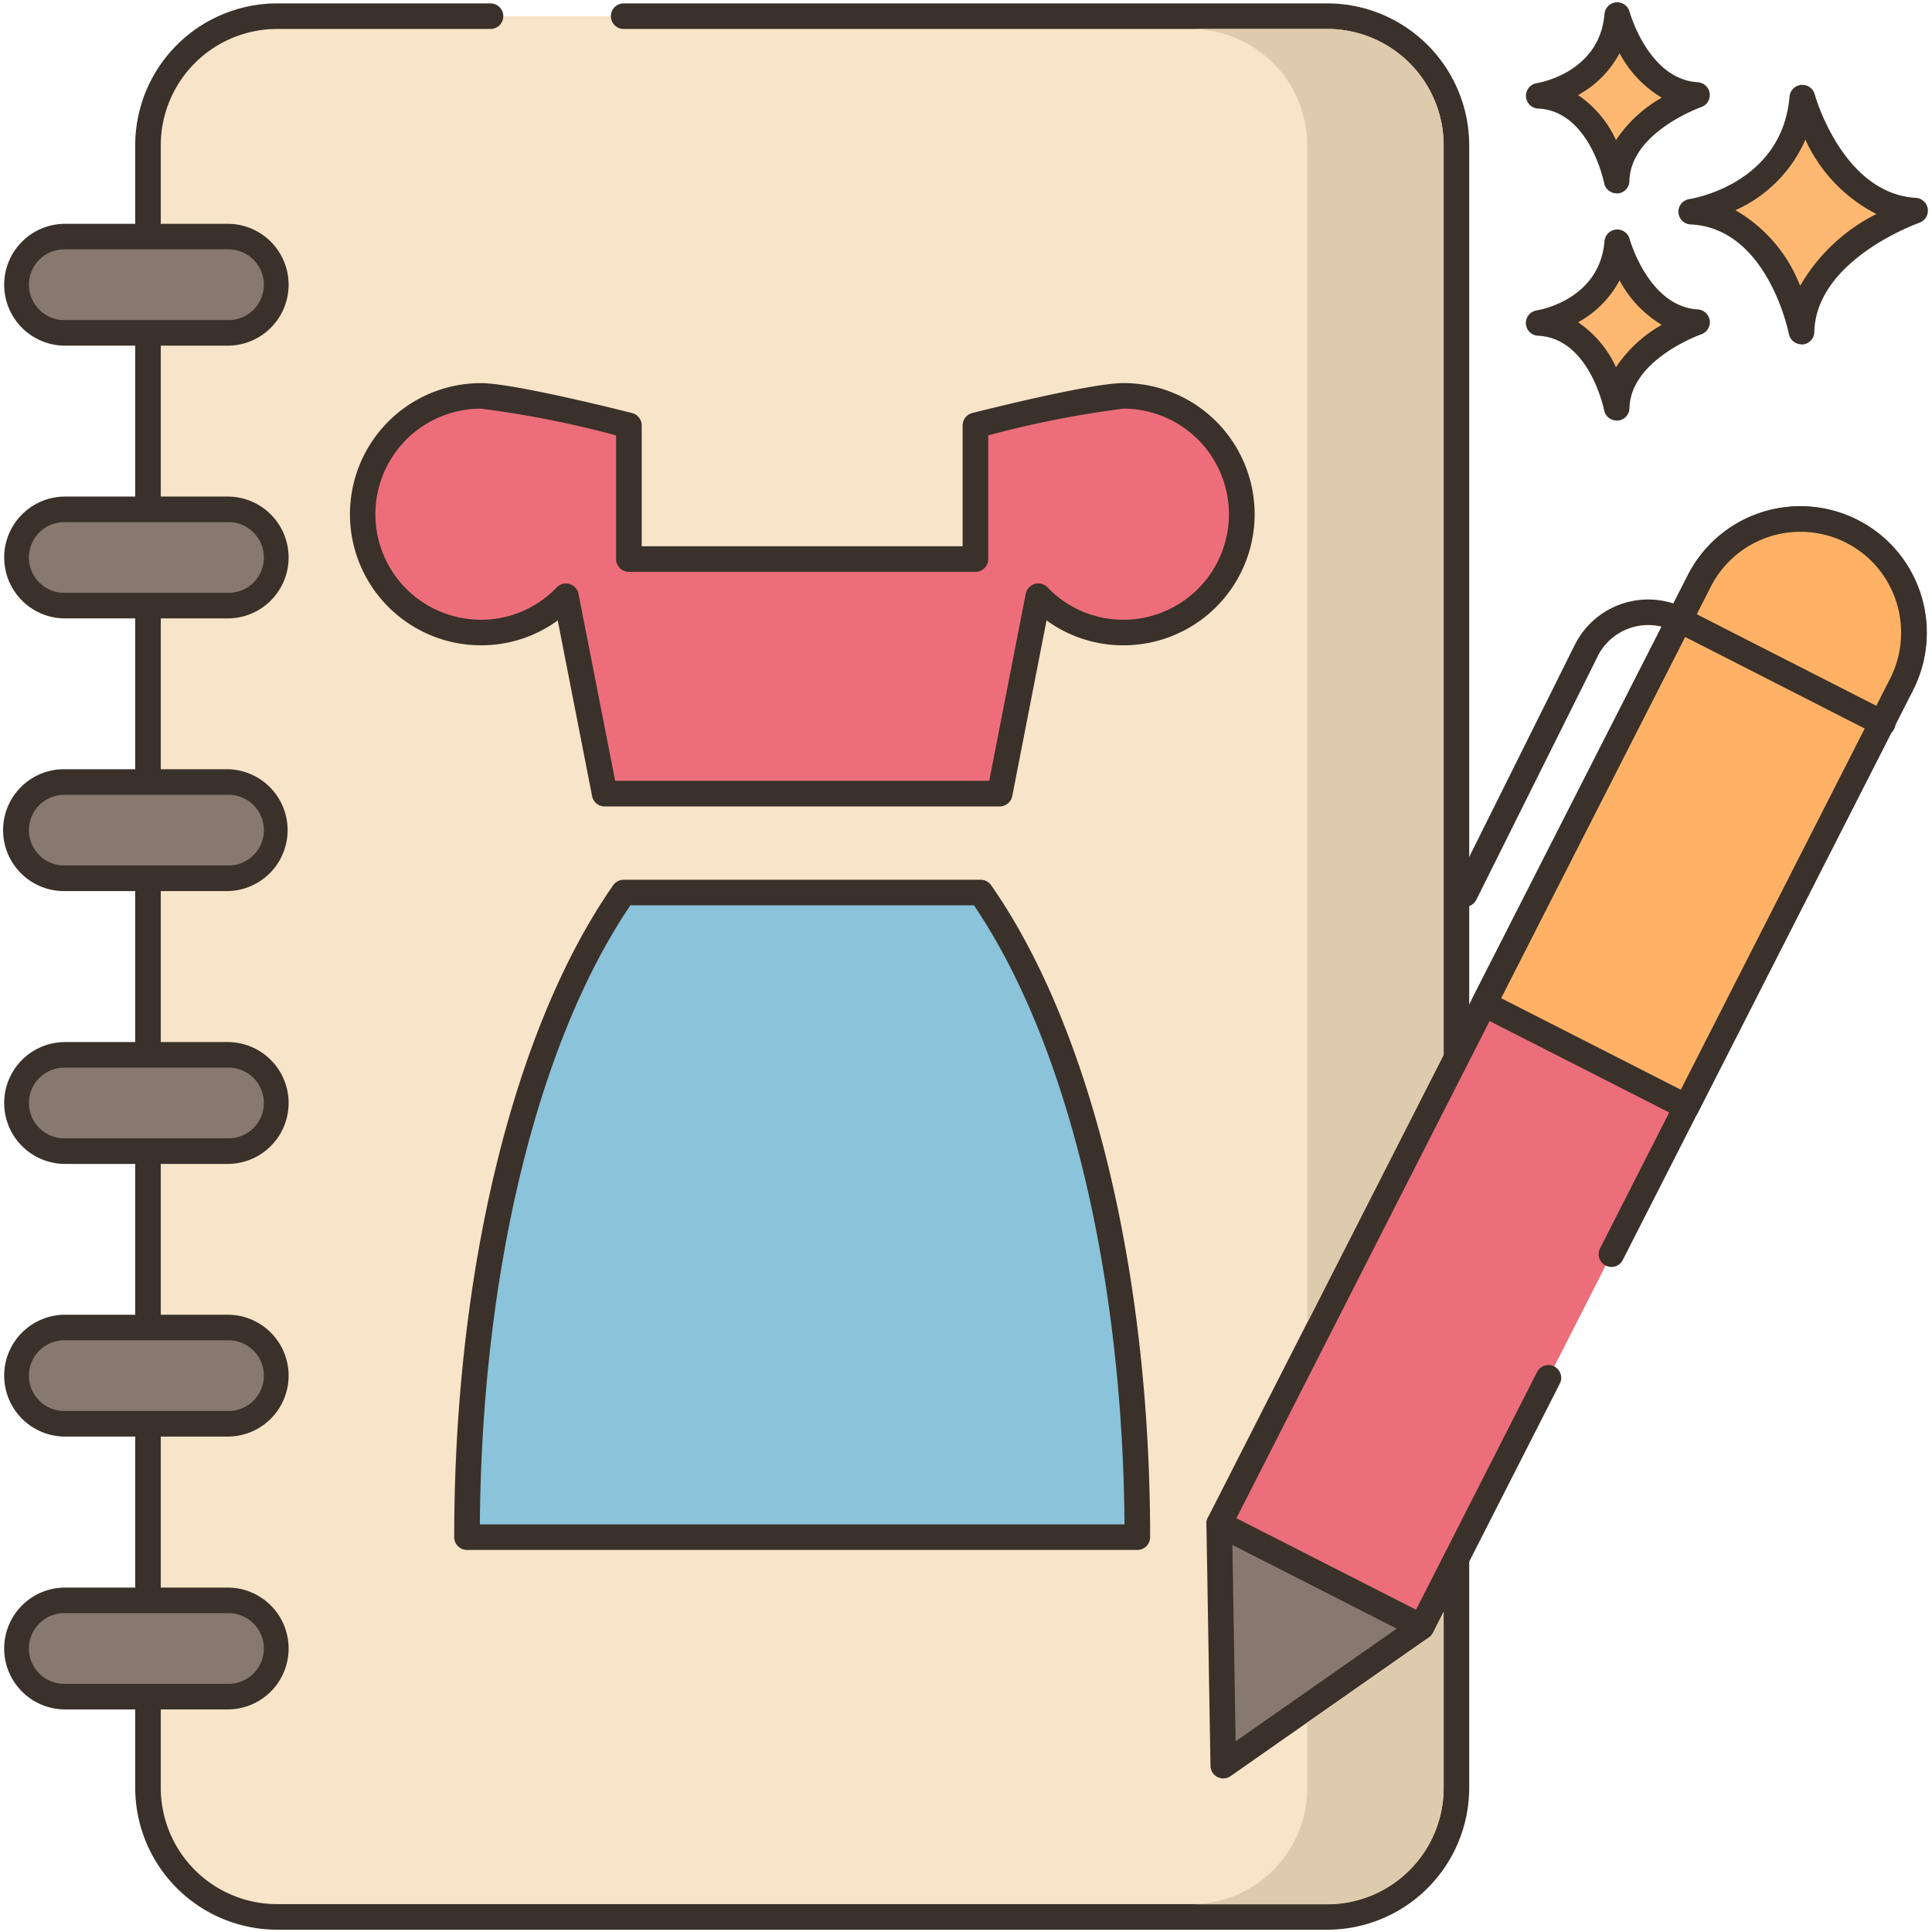<svg xmlns="http://www.w3.org/2000/svg" xmlns:xlink="http://www.w3.org/1999/xlink" width="102" height="102" viewBox="0 0 102 102">
  <defs>
    <clipPath id="clip-path">
      <rect id="SVGID" width="102" height="102" transform="translate(-303.797 2296.751)" fill="none"/>
    </clipPath>
  </defs>
  <g id="Grupo_55606" data-name="Grupo 55606" transform="translate(303.797 -2296.751)">
    <path id="Trazado_105797" data-name="Trazado 105797" d="M-277.9,2297.6H-289.17a6.816,6.816,0,0,0-6.814,6.815v86.721a6.814,6.814,0,0,0,6.814,6.814h55.45a6.814,6.814,0,0,0,6.815-6.813h0V2304.42a6.815,6.815,0,0,0-6.815-6.815H-277.9Z" fill="#f8e4c8"/>
    <path id="Trazado_105798" data-name="Trazado 105798" d="M-233.72,2398.63h-55.45a7.5,7.5,0,0,1-7.488-7.489V2304.42a7.5,7.5,0,0,1,7.488-7.49H-277.9a.675.675,0,0,1,.675.675.675.675,0,0,1-.675.675H-289.17a6.147,6.147,0,0,0-6.139,6.14v86.721a6.146,6.146,0,0,0,6.139,6.139h55.45a6.146,6.146,0,0,0,6.14-6.139V2304.42a6.146,6.146,0,0,0-6.14-6.14h-37.15a.675.675,0,0,1-.675-.675.675.675,0,0,1,.675-.675h37.15a7.5,7.5,0,0,1,7.49,7.49v86.721a7.5,7.5,0,0,1-7.49,7.489Z" fill="#3a312a"/>
    <path id="Trazado_105799" data-name="Trazado 105799" d="M-243.751,2377.905h-35.391c0-14.334,3.3-26.913,8.272-34.033h18.846c4.971,7.12,8.273,19.7,8.273,34.033Z" fill="#8ac3da"/>
    <path id="Trazado_105800" data-name="Trazado 105800" d="M-243.751,2378.58h-35.391a.675.675,0,0,1-.675-.675c0-14.024,3.139-26.892,8.394-34.419a.676.676,0,0,1,.553-.288h18.846a.674.674,0,0,1,.554.288c5.257,7.527,8.394,20.4,8.394,34.419a.675.675,0,0,1-.675.675Zm-34.712-1.35h34.035c-.1-13.315-3.049-25.455-7.95-32.683h-18.137c-4.9,7.228-7.852,19.368-7.948,32.683Z" fill="#3a312a"/>
    <path id="Trazado_105801" data-name="Trazado 105801" d="M-244.487,2317.651c-1.69,0-7.813,1.56-7.813,1.56v7.055h-18.3v-7.055s-6.123-1.56-7.813-1.56a6.247,6.247,0,0,0-6.254,6.24,6.247,6.247,0,0,0,6.24,6.254,6.245,6.245,0,0,0,4.507-1.914l2.037,10.42h20.858l2.034-10.423a6.244,6.244,0,0,0,8.83.166,6.244,6.244,0,0,0,.166-8.83,6.246,6.246,0,0,0-4.5-1.913Z" fill="#ed6e7a"/>
    <path id="Trazado_105802" data-name="Trazado 105802" d="M-251.018,2339.326h-20.858a.671.671,0,0,1-.662-.544l-1.813-9.276a6.847,6.847,0,0,1-4.055,1.314,6.921,6.921,0,0,1-6.915-6.927,6.921,6.921,0,0,1,6.915-6.915c1.755,0,7.726,1.515,7.979,1.58a.675.675,0,0,1,.509.654v6.38h16.943v-6.381a.675.675,0,0,1,.509-.654c.253-.064,6.225-1.581,7.979-1.581a6.922,6.922,0,0,1,6.928,6.916,6.921,6.921,0,0,1-6.916,6.928h-.012a6.853,6.853,0,0,1-4.057-1.316l-1.811,9.276a.676.676,0,0,1-.663.546Zm-20.3-1.35h19.747l1.928-9.877a.676.676,0,0,1,.794-.533.685.685,0,0,1,.356.194,5.519,5.519,0,0,0,4.009,1.71,5.572,5.572,0,0,0,5.568-5.576,5.572,5.572,0,0,0-5.568-5.568,53.161,53.161,0,0,0-7.138,1.411v6.529a.675.675,0,0,1-.675.675h-18.3a.675.675,0,0,1-.675-.675v-6.528a53.165,53.165,0,0,0-7.138-1.412,5.572,5.572,0,0,0-5.568,5.576,5.572,5.572,0,0,0,5.568,5.568,5.518,5.518,0,0,0,4.007-1.708.674.674,0,0,1,.954-.016.667.667,0,0,1,.194.356Z" fill="#3a312a"/>
    <path id="Trazado_105803" data-name="Trazado 105803" d="M-291.776,2309.237h-8.584a2.542,2.542,0,0,0-2.592,2.491,2.543,2.543,0,0,0,2.492,2.592h8.684a2.542,2.542,0,0,0,2.592-2.491,2.543,2.543,0,0,0-2.492-2.592Z" fill="#87796f"/>
    <path id="Trazado_105804" data-name="Trazado 105804" d="M-291.775,2315h-8.585a3.216,3.216,0,0,1-3.216-3.216,3.216,3.216,0,0,1,3.216-3.217h8.584a3.216,3.216,0,0,1,3.216,3.217,3.216,3.216,0,0,1-3.216,3.216Zm-8.585-5.083a1.867,1.867,0,0,0-1.91,1.824,1.868,1.868,0,0,0,1.824,1.909h8.67a1.867,1.867,0,0,0,1.91-1.823,1.868,1.868,0,0,0-1.824-1.91h-8.67Z" fill="#3a312a"/>
    <path id="Trazado_105805" data-name="Trazado 105805" d="M-291.776,2323.637h-8.584a2.541,2.541,0,0,0-2.541,2.542,2.541,2.541,0,0,0,2.541,2.541h8.584a2.542,2.542,0,0,0,2.542-2.541,2.542,2.542,0,0,0-2.542-2.542Z" fill="#87796f"/>
    <path id="Trazado_105806" data-name="Trazado 105806" d="M-291.775,2329.4h-8.585a3.216,3.216,0,0,1-3.216-3.216,3.217,3.217,0,0,1,3.216-3.217h8.584a3.217,3.217,0,0,1,3.216,3.217,3.216,3.216,0,0,1-3.216,3.216Zm-8.585-5.083a1.868,1.868,0,0,0-1.91,1.824,1.868,1.868,0,0,0,1.824,1.909h8.67a1.867,1.867,0,0,0,1.91-1.823,1.868,1.868,0,0,0-1.824-1.91h-8.67Z" fill="#3a312a"/>
    <path id="Trazado_105807" data-name="Trazado 105807" d="M-291.776,2338.037h-8.584a2.541,2.541,0,0,0-2.592,2.491,2.542,2.542,0,0,0,2.491,2.592h8.685a2.542,2.542,0,0,0,2.592-2.491,2.543,2.543,0,0,0-2.492-2.592Z" fill="#87796f"/>
    <path id="Trazado_105808" data-name="Trazado 105808" d="M-291.775,2343.795h-8.585a3.216,3.216,0,0,1-3.273-3.16,3.217,3.217,0,0,1,3.16-3.273h8.7a3.218,3.218,0,0,1,3.16,3.273,3.217,3.217,0,0,1-3.16,3.16Zm-8.585-5.083a1.868,1.868,0,0,0-1.91,1.824,1.868,1.868,0,0,0,1.824,1.909h8.67a1.867,1.867,0,0,0,1.91-1.823,1.868,1.868,0,0,0-1.824-1.91h-8.67Z" fill="#3a312a"/>
    <path id="Trazado_105809" data-name="Trazado 105809" d="M-291.776,2352.437h-8.584a2.541,2.541,0,0,0-2.541,2.542,2.541,2.541,0,0,0,2.541,2.541h8.584a2.542,2.542,0,0,0,2.542-2.541A2.542,2.542,0,0,0-291.776,2352.437Z" fill="#87796f"/>
    <path id="Trazado_105810" data-name="Trazado 105810" d="M-291.775,2358.2h-8.585a3.216,3.216,0,0,1-3.216-3.216,3.216,3.216,0,0,1,3.216-3.217h8.584a3.216,3.216,0,0,1,3.216,3.217,3.216,3.216,0,0,1-3.216,3.216Zm-8.585-5.083a1.867,1.867,0,0,0-1.91,1.824,1.868,1.868,0,0,0,1.824,1.909h8.67a1.867,1.867,0,0,0,1.91-1.823,1.868,1.868,0,0,0-1.824-1.91h-8.67Z" fill="#3a312a"/>
    <path id="Trazado_105811" data-name="Trazado 105811" d="M-291.776,2366.837h-8.584a2.543,2.543,0,0,0-2.592,2.492,2.543,2.543,0,0,0,2.492,2.591h8.684a2.541,2.541,0,0,0,2.592-2.491,2.543,2.543,0,0,0-2.492-2.592Z" fill="#87796f"/>
    <path id="Trazado_105812" data-name="Trazado 105812" d="M-291.775,2372.595h-8.585a3.216,3.216,0,0,1-3.216-3.216,3.216,3.216,0,0,1,3.216-3.217h8.584a3.216,3.216,0,0,1,3.216,3.217,3.216,3.216,0,0,1-3.216,3.216Zm-8.585-5.083a1.868,1.868,0,0,0-1.91,1.824,1.868,1.868,0,0,0,1.824,1.909h8.67a1.867,1.867,0,0,0,1.91-1.823,1.868,1.868,0,0,0-1.824-1.91h-8.67Z" fill="#3a312a"/>
    <path id="Trazado_105813" data-name="Trazado 105813" d="M-291.776,2381.237h-8.584a2.542,2.542,0,0,0-2.592,2.491,2.543,2.543,0,0,0,2.492,2.592h8.684a2.542,2.542,0,0,0,2.592-2.491,2.543,2.543,0,0,0-2.492-2.592Z" fill="#87796f"/>
    <path id="Trazado_105814" data-name="Trazado 105814" d="M-291.775,2387h-8.585a3.216,3.216,0,0,1-3.216-3.216,3.216,3.216,0,0,1,3.216-3.217h8.584a3.216,3.216,0,0,1,3.216,3.217,3.216,3.216,0,0,1-3.216,3.216Zm-8.585-5.083a1.867,1.867,0,0,0-1.91,1.824,1.868,1.868,0,0,0,1.824,1.909h8.67a1.867,1.867,0,0,0,1.91-1.823,1.868,1.868,0,0,0-1.824-1.91h-8.67Z" fill="#3a312a"/>
    <path id="Trazado_105815" data-name="Trazado 105815" d="M-208.644,2301.9s1.534,5.7,5.952,5.96c0,0-5.9,2.037-6,6.392,0,0-1.161-6.108-5.819-6.327,0,0,5.424-.821,5.864-6.025Z" fill="#ffb871"/>
    <path id="Trazado_105816" data-name="Trazado 105816" d="M-208.69,2314.927a.676.676,0,0,1-.663-.547c-.011-.057-1.123-5.589-5.188-5.78a.674.674,0,0,1-.644-.7.675.675,0,0,1,.575-.638c.2-.03,4.9-.818,5.292-5.414a.674.674,0,0,1,.729-.615.672.672,0,0,1,.6.5c.014.053,1.467,5.232,5.341,5.464a.676.676,0,0,1,.633.715.674.674,0,0,1-.451.6c-.055.019-5.457,1.941-5.544,5.769a.673.673,0,0,1-.619.656.268.268,0,0,1-.056,0Zm-3.485-7.078a7.867,7.867,0,0,1,3.416,3.995,9.6,9.6,0,0,1,4.029-3.794,8.222,8.222,0,0,1-3.752-3.926,7.249,7.249,0,0,1-3.693,3.725Z" fill="#3a312a"/>
    <path id="Trazado_105817" data-name="Trazado 105817" d="M-218.414,2309.542s1.085,4.029,4.211,4.216c0,0-4.173,1.441-4.243,4.52,0,0-.821-4.319-4.115-4.475C-222.561,2313.8-218.725,2313.223-218.414,2309.542Z" fill="#ffb871"/>
    <path id="Trazado_105818" data-name="Trazado 105818" d="M-218.446,2318.951a.674.674,0,0,1-.663-.548c-.007-.038-.768-3.8-3.485-3.927a.674.674,0,0,1-.644-.7.675.675,0,0,1,.575-.638c.132-.021,3.315-.559,3.575-3.65a.676.676,0,0,1,.727-.619.675.675,0,0,1,.6.5c.017.061,1.013,3.564,3.6,3.718a.675.675,0,0,1,.634.714.674.674,0,0,1-.454.6c-.037.013-3.729,1.329-3.788,3.9a.674.674,0,0,1-.619.657h-.056Zm-2.035-5.186a5.773,5.773,0,0,1,2,2.375,7.056,7.056,0,0,1,2.415-2.238,6.028,6.028,0,0,1-2.226-2.351,5.386,5.386,0,0,1-2.192,2.214Z" fill="#3a312a"/>
    <path id="Trazado_105819" data-name="Trazado 105819" d="M-218.414,2297.545s1.085,4.031,4.211,4.217c0,0-4.173,1.441-4.243,4.521,0,0-.821-4.321-4.115-4.476C-222.561,2301.807-218.725,2301.226-218.414,2297.545Z" fill="#ffb871"/>
    <path id="Trazado_105820" data-name="Trazado 105820" d="M-218.446,2306.958a.675.675,0,0,1-.663-.55c-.007-.036-.768-3.8-3.485-3.926a.675.675,0,0,1-.639-.709.676.676,0,0,1,.57-.632c.132-.021,3.315-.56,3.575-3.652a.676.676,0,0,1,.73-.615.676.676,0,0,1,.594.5c.011.035,1,3.563,3.6,3.719a.675.675,0,0,1,.634.714.673.673,0,0,1-.454.6c-.037.012-3.729,1.329-3.788,3.9a.673.673,0,0,1-.619.658h-.055Zm-2.035-5.188a5.779,5.779,0,0,1,2,2.377,7.069,7.069,0,0,1,2.415-2.239,6.025,6.025,0,0,1-2.226-2.351,5.372,5.372,0,0,1-2.192,2.213Z" fill="#3a312a"/>
    <path id="Trazado_105821" data-name="Trazado 105821" d="M-228.741,2382.639l-10.474,7.328-.213-12.77Z" fill="#87796f"/>
    <path id="Trazado_105822" data-name="Trazado 105822" d="M-239.215,2390.642a.675.675,0,0,1-.675-.664l-.214-12.77a.676.676,0,0,1,.666-.686.667.667,0,0,1,.316.073l10.687,5.443a.676.676,0,0,1,.295.908.677.677,0,0,1-.214.246l-10.473,7.328a.673.673,0,0,1-.388.122Zm.481-12.335.173,10.379,8.512-5.956Z" fill="#3a312a"/>
    <g id="Grupo_55605" data-name="Grupo 55605">
      <g id="Grupo_55615" data-name="Grupo 55615">
        <g id="Grupo_55614" data-name="Grupo 55614" clip-path="url(#clip-path)">
          <g id="Grupo_55604" data-name="Grupo 55604">
            <path id="Trazado_105823" data-name="Trazado 105823" d="M-218.739,2363l15.342-30.125a6,6,0,0,0-2.9-7.973,6,6,0,0,0-7.785,2.531l-25.344,49.769,10.687,5.443,6.714-13.189Z" fill="#eb6e7a"/>
            <path id="Trazado_105824" data-name="Trazado 105824" d="M-228.742,2383.315a.692.692,0,0,1-.306-.074l-10.687-5.442a.675.675,0,0,1-.3-.907h0l25.342-49.77a6.675,6.675,0,0,1,8.976-2.92,6.674,6.674,0,0,1,2.92,8.975l-15.341,30.126a.675.675,0,0,1-.923.243.675.675,0,0,1-.277-.857L-204,2332.563a5.321,5.321,0,0,0-2.421-7.126,5.322,5.322,0,0,0-7.063,2.3l-25.037,49.17,9.484,4.829,6.408-12.585a.674.674,0,0,1,.924-.238.674.674,0,0,1,.276.851l-6.714,13.191a.676.676,0,0,1-.6.369Z" fill="#3a312a"/>
            <path id="Trazado_105825" data-name="Trazado 105825" d="M-203.4,2332.87l-11.367,22.32-10.687-5.445,11.367-22.315a6,6,0,0,1,5.346-3.277,5.9,5.9,0,0,1,1.5.194,5.85,5.85,0,0,1,1.219.459,5.979,5.979,0,0,1,1.1.72,6,6,0,0,1,1.521,7.344Z" fill="#ffb266"/>
            <path id="Trazado_105826" data-name="Trazado 105826" d="M-214.764,2355.865a.666.666,0,0,1-.306-.074l-10.687-5.44a.677.677,0,0,1-.3-.909l11.368-22.314a6.641,6.641,0,0,1,5.947-3.645,6.584,6.584,0,0,1,1.671.216,6.432,6.432,0,0,1,1.355.511,6.639,6.639,0,0,1,1.224.8,6.712,6.712,0,0,1,1.7,8.166l-11.367,22.321a.672.672,0,0,1-.393.335.629.629,0,0,1-.21.033Zm-9.779-6.415,9.484,4.832L-204,2332.563a5.351,5.351,0,0,0-1.35-6.516,5.3,5.3,0,0,0-.977-.639A5.116,5.116,0,0,0-207.4,2325a5.309,5.309,0,0,0-6.079,2.734Z" fill="#3a312a"/>
          </g>
        </g>
      </g>
    </g>
    <path id="Trazado_105827" data-name="Trazado 105827" d="M-226.459,2344.628a.664.664,0,0,1-.3-.071.675.675,0,0,1-.3-.9l6.413-12.881a4.33,4.33,0,0,1,5.82-1.907l.015.007,10.681,5.446a.675.675,0,0,1,.349.889.675.675,0,0,1-.889.349.738.738,0,0,1-.073-.038l-10.682-5.445a2.982,2.982,0,0,0-4.012,1.3l0,.006-6.416,12.869a.671.671,0,0,1-.6.374Z" fill="#3a312a"/>
    <path id="Trazado_105828" data-name="Trazado 105828" d="M-228.142,2382.951a.159.159,0,0,1-.027.041.505.505,0,0,1-.072.1.354.354,0,0,1-.058.059c-.019.014-.036.032-.055.049l-6.425,4.5v3.453a6.145,6.145,0,0,1-6.143,6.137h7.2a6.145,6.145,0,0,0,6.143-6.137v-9.3Zm-5.58-84.668h-7.2a6.148,6.148,0,0,1,6.143,6.143v62.159l7.2-14.139v-48.025a6.148,6.148,0,0,0-6.143-6.143Z" fill="#decaad"/>
  </g>
</svg>
